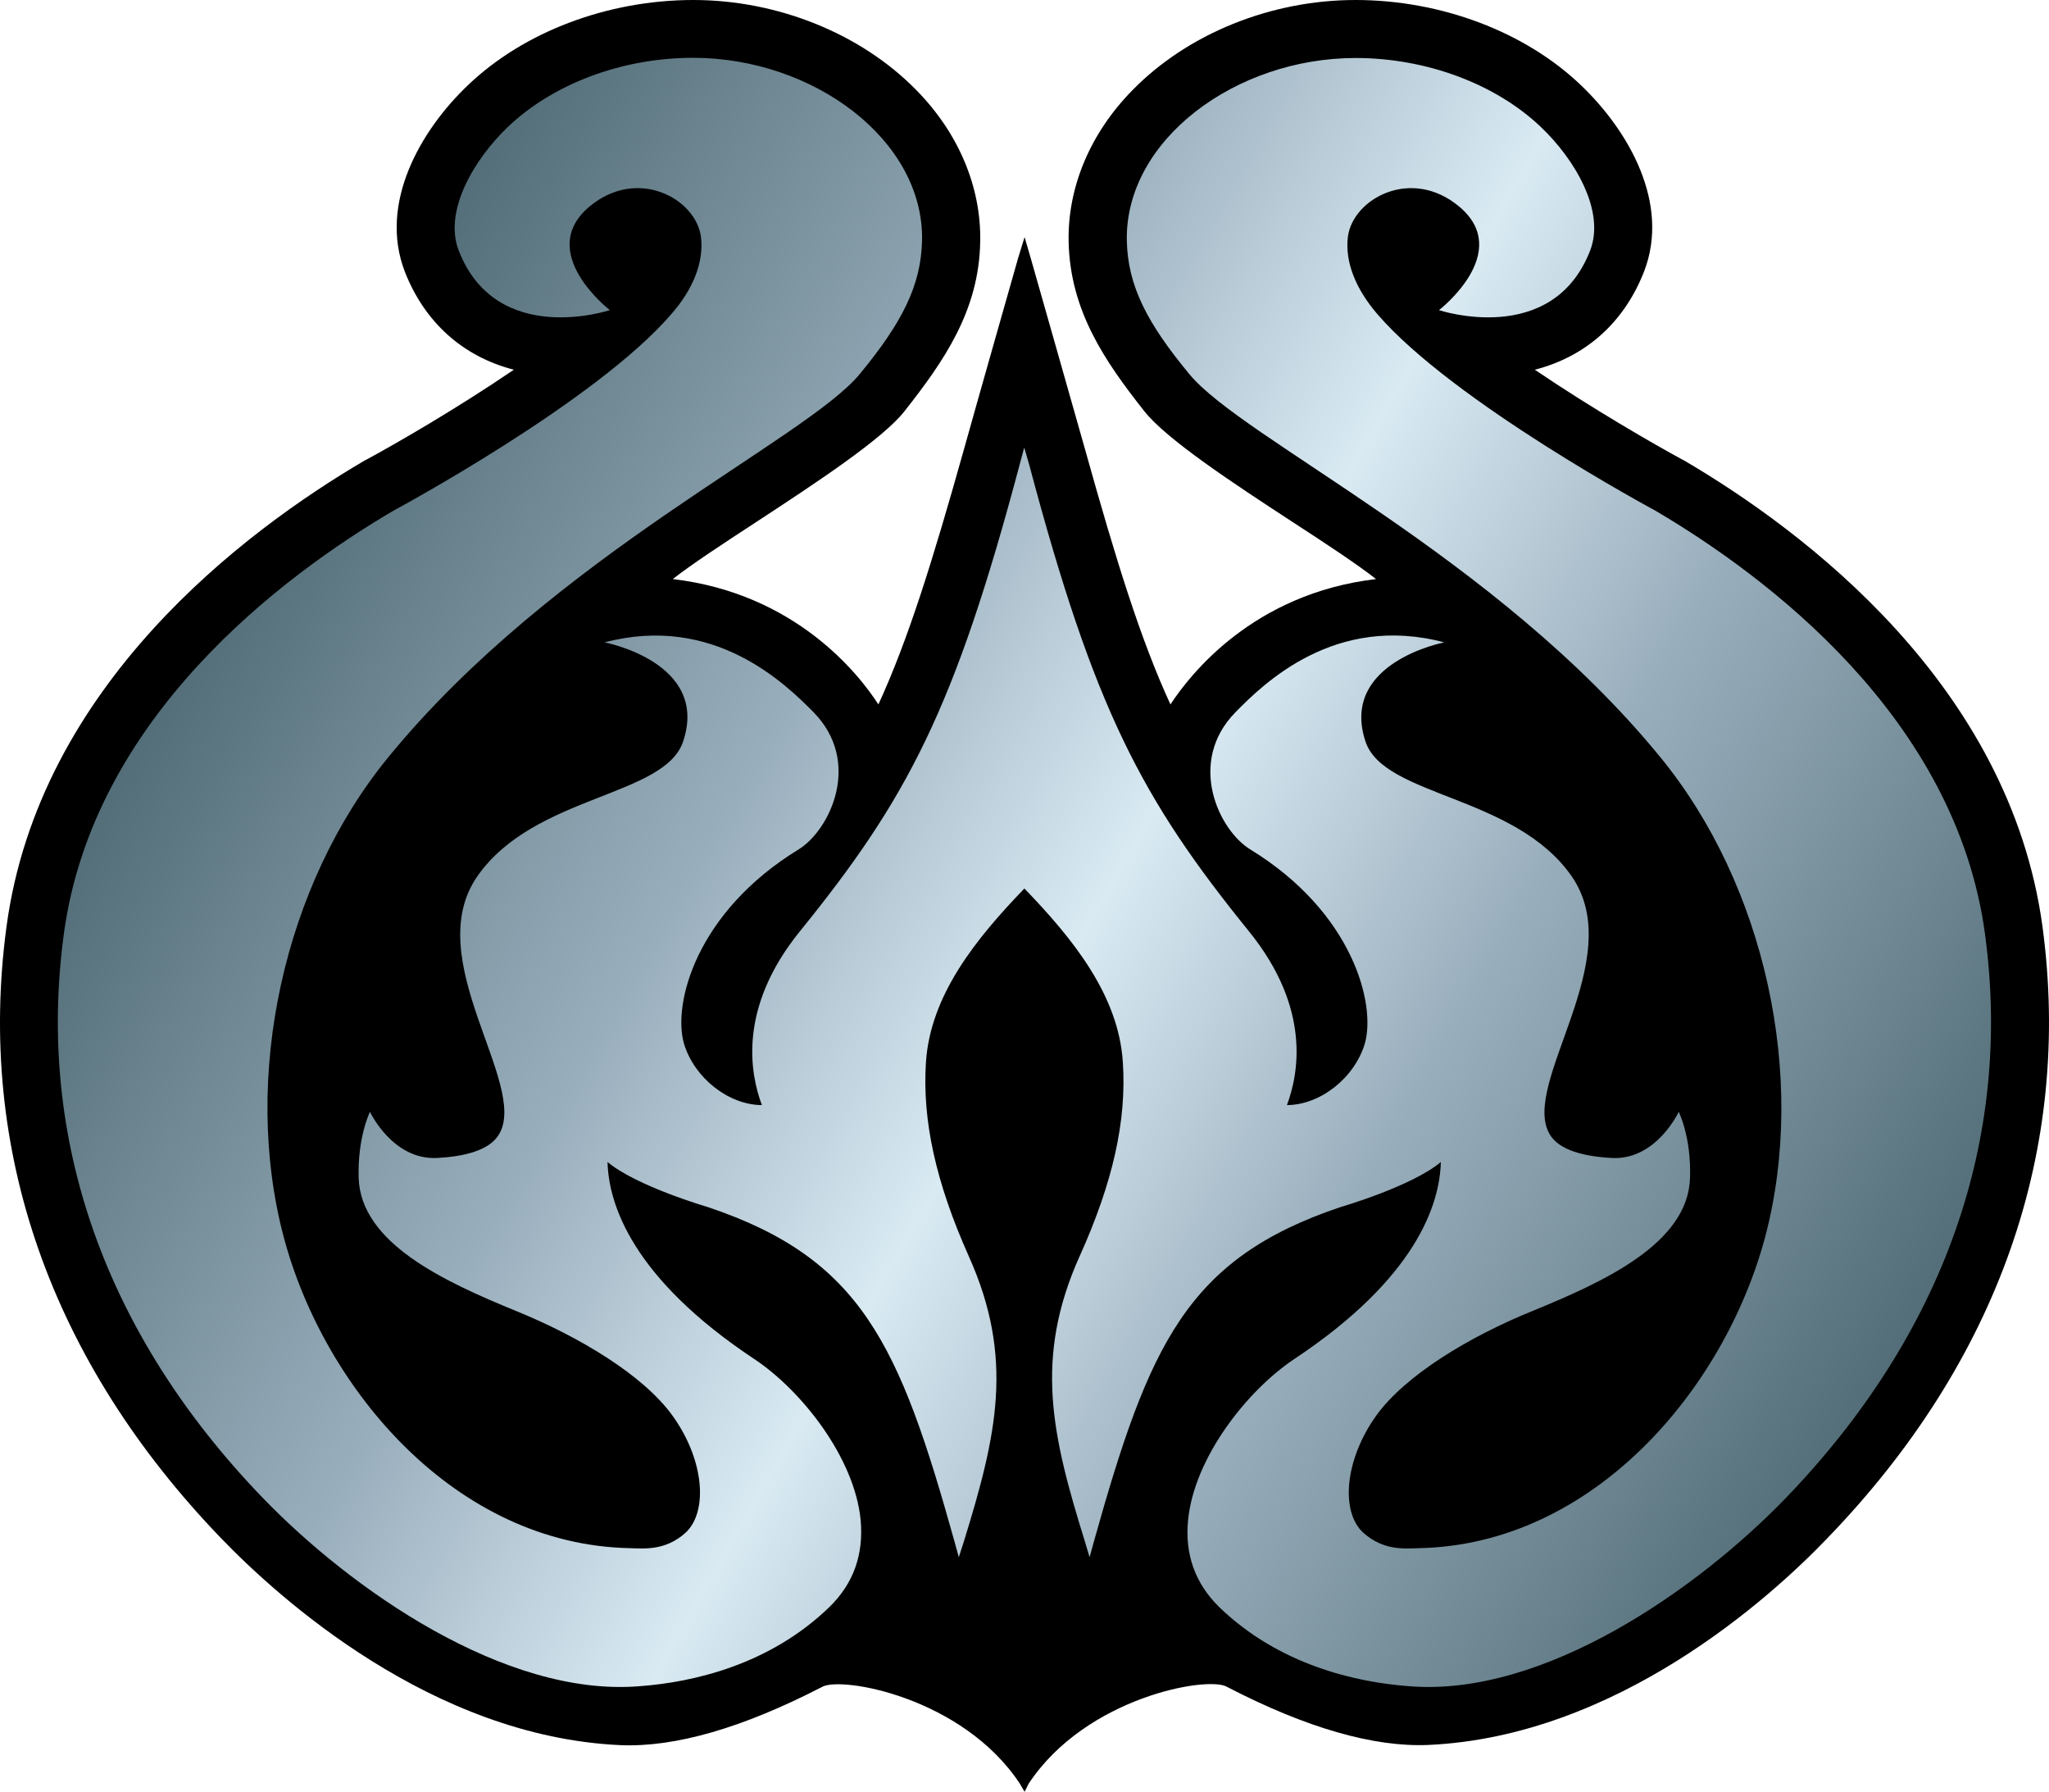 <svg xmlns="http://www.w3.org/2000/svg" width="299.606" height="261.948"><path d="M298.653 135.448c-4.808-35.312-34.843-57.824-52.368-68.111l-.259-.13c-4.139-2.249-13.056-7.367-21.609-13.157 7.472-1.913 13.078-6.928 15.975-14.346 3.854-9.926-2.225-20.576-9.227-27.245C223.022 4.653 210.717 0 198.205 0c-12.354 0-24.503 4.913-32.566 13.132-6.203 6.281-9.538 14.191-9.385 22.178.207 10.107 5.3 17.5 11.037 24.763 3.205 4.11 13.027 10.573 21.74 16.259 4.857 3.153 9.483 6.204 12.174 8.323-17.99 2.12-27.192 13.958-30.062 18.327-4.346-9.435-7.91-20.912-12.46-37.195-2.043-7.238-7.963-28.021-7.963-28.021l-.904-3.102-.956 3.102s-5.919 20.783-7.938 28.021c-4.574 16.283-8.142 27.76-12.482 37.195-2.817-4.369-12.07-16.208-30.063-18.327 2.688-2.119 7.341-5.17 12.174-8.323 8.688-5.688 18.534-12.149 21.74-16.259 5.712-7.264 10.881-14.656 11.036-24.763.156-7.987-3.179-15.896-9.383-22.178C125.88 4.913 113.705 0 101.375 0c-12.51 0-24.813 4.653-32.957 12.459-7.005 6.669-13.054 17.319-9.229 27.245 2.896 7.418 8.504 12.433 15.947 14.346-8.505 5.79-17.422 10.908-21.583 13.157l-.259.13C35.771 77.625 5.71 100.138.954 135.448c-4.394 32.619 6.437 63.56 31.405 89.461 8.375 8.686 30.786 28.976 58.365 30.216 7.986.338 17.836-2.507 29.416-8.478 2.663-1.683 20.626 1.42 29.003 14.141l.671 1.16.596-1.188c8.4-12.717 26.365-15.817 29.027-14.141 11.58 5.998 21.43 8.813 29.39 8.479 27.582-1.242 50.02-21.507 58.366-30.22 24.998-25.87 35.854-56.811 31.46-89.43"/><linearGradient id="a" x1="220.463" x2="-11.342" y1="173.882" y2="307.714" gradientTransform="matrix(1 0 0 -1 54 376.948)" gradientUnits="userSpaceOnUse"><stop offset="0" style="stop-color:#536e78"/><stop offset=".3" style="stop-color:#99aebc"/><stop offset=".5" style="stop-color:#d9eaf3"/><stop offset=".7" style="stop-color:#99aebc"/><stop offset="1" style="stop-color:#536e78"/></linearGradient><path fill="url(#a)" d="M290.254 136.585c-4.268-31.768-32.054-52.421-48.209-61.933 0 0-29.622-15.897-40.657-28.745-3.076-3.567-4.782-7.573-4.292-11.347.75-5.506 9.254-10.21 16.26-4.369 8.013 6.695-2.945 15.147-2.945 15.147s16.567 5.531 22.101-8.711c2.246-5.816-2.275-13.364-7.16-18.017-6.617-6.332-16.776-10.131-27.144-10.131-17.497 0-33.706 11.967-33.445 26.675.128 6.695 3.051 12.174 9.125 19.516 7.855 9.59 44.741 26.495 68.857 55.988 15.305 18.637 21.56 46.786 15.354 70.18-5.942 22.28-25.149 44.976-50.608 45.491-2.095.054-5.17.414-8.169-2.273-3.31-3.051-2.74-10.598 1.914-17.111 4.29-5.943 13.646-11.553 22.8-15.274 10.645-4.344 22.796-9.952 23.081-19.465.205-5.972-1.656-9.668-1.656-9.668s-3.28 7.106-9.796 6.746c-3.9-.205-7.729-1.084-9.1-3.515-4.238-7.42 11.66-25.563 3.23-37.688-8.322-11.917-27.452-11.554-30.14-19.696-3.8-11.554 11.53-14.476 11.53-14.476-15.978-4.239-26.42 6.023-30.529 10.21-7.158 7.29-2.455 17.268 2.198 20.085 14.938 9.151 18.4 22.616 16.696 28.41-1.523 4.985-6.486 8.916-11.375 8.942 1.655-4.422 3.646-14.063-5.557-25.41-15.688-19.36-22.617-32.44-32.129-68.215l-.725-2.506-.673 2.506c-9.512 35.774-16.413 48.83-32.129 68.215-9.2 11.349-7.212 20.988-5.558 25.41-4.886-.026-9.848-3.957-11.373-8.92-1.733-5.816 1.731-19.256 16.698-28.432 4.626-2.818 9.383-12.795 2.224-20.085-4.137-4.187-14.604-14.423-30.554-10.21 0 0 15.33 2.895 11.502 14.449-2.663 8.169-21.765 7.806-30.088 19.723-8.45 12.124 7.42 30.268 3.206 37.661-1.37 2.457-5.195 3.336-9.072 3.541-6.54.36-9.849-6.746-9.849-6.746s-1.836 3.696-1.654 9.668c.31 9.513 12.433 15.121 23.057 19.465 9.202 3.747 18.561 9.354 22.824 15.274 4.68 6.488 5.221 14.037 1.938 17.111-2.974 2.688-6.073 2.327-8.194 2.273-25.437-.518-44.667-23.211-50.585-45.491-6.204-23.421.025-51.542 15.33-70.18 24.141-29.493 61.025-46.397 68.91-55.988 6.073-7.367 8.97-12.847 9.1-19.542.258-14.708-15.948-26.676-33.474-26.676-10.394 0-20.498 3.8-27.116 10.133-4.859 4.653-9.408 12.226-7.16 18.042 5.533 14.243 22.102 8.711 22.102 8.711s-10.96-8.453-2.974-15.147c7.03-5.842 15.51-1.137 16.284 4.369.491 3.774-1.188 7.779-4.29 11.322-11.038 12.873-40.66 28.77-40.66 28.77-16.182 9.512-43.943 30.165-48.208 61.933-4.032 29.982 6.022 58.469 29.104 82.404 12.874 13.338 35.36 29.104 55.006 27.527 7.91-.568 19.128-3.127 27.864-11.605 3.49-3.411 4.988-7.625 4.55-12.641-.879-9.177-8.66-18.998-15.536-23.572-17.887-11.865-21.325-22.67-21.48-28.821 4.267 3.567 14.684 6.593 14.684 6.593 22.462 7.547 27.993 20.06 36.032 48.827l.646 2.353.75-2.325c4.784-15.484 7.421-26.752.7-41.695-4.834-10.829-6.798-19.826-6.255-28.33.646-9.771 7.236-17.989 14.396-25.408 7.16 7.418 13.776 15.639 14.397 25.408.567 8.529-1.448 17.552-6.31 28.33-6.72 14.94-4.057 26.211.75 41.693l.697 2.327.647-2.354c8.063-28.77 13.596-41.281 36.03-48.827 0 0 10.443-3.024 14.684-6.593-.155 6.15-3.566 16.956-21.454 28.82-6.85 4.576-14.63 14.396-15.509 23.574-.49 4.988 1.061 9.229 4.521 12.639 8.736 8.479 20.008 11.039 27.864 11.607 19.645 1.575 42.158-14.191 55.032-27.529 23.066-23.932 33.173-52.417 29.116-82.401" style="fill:url(#a)"/></svg>